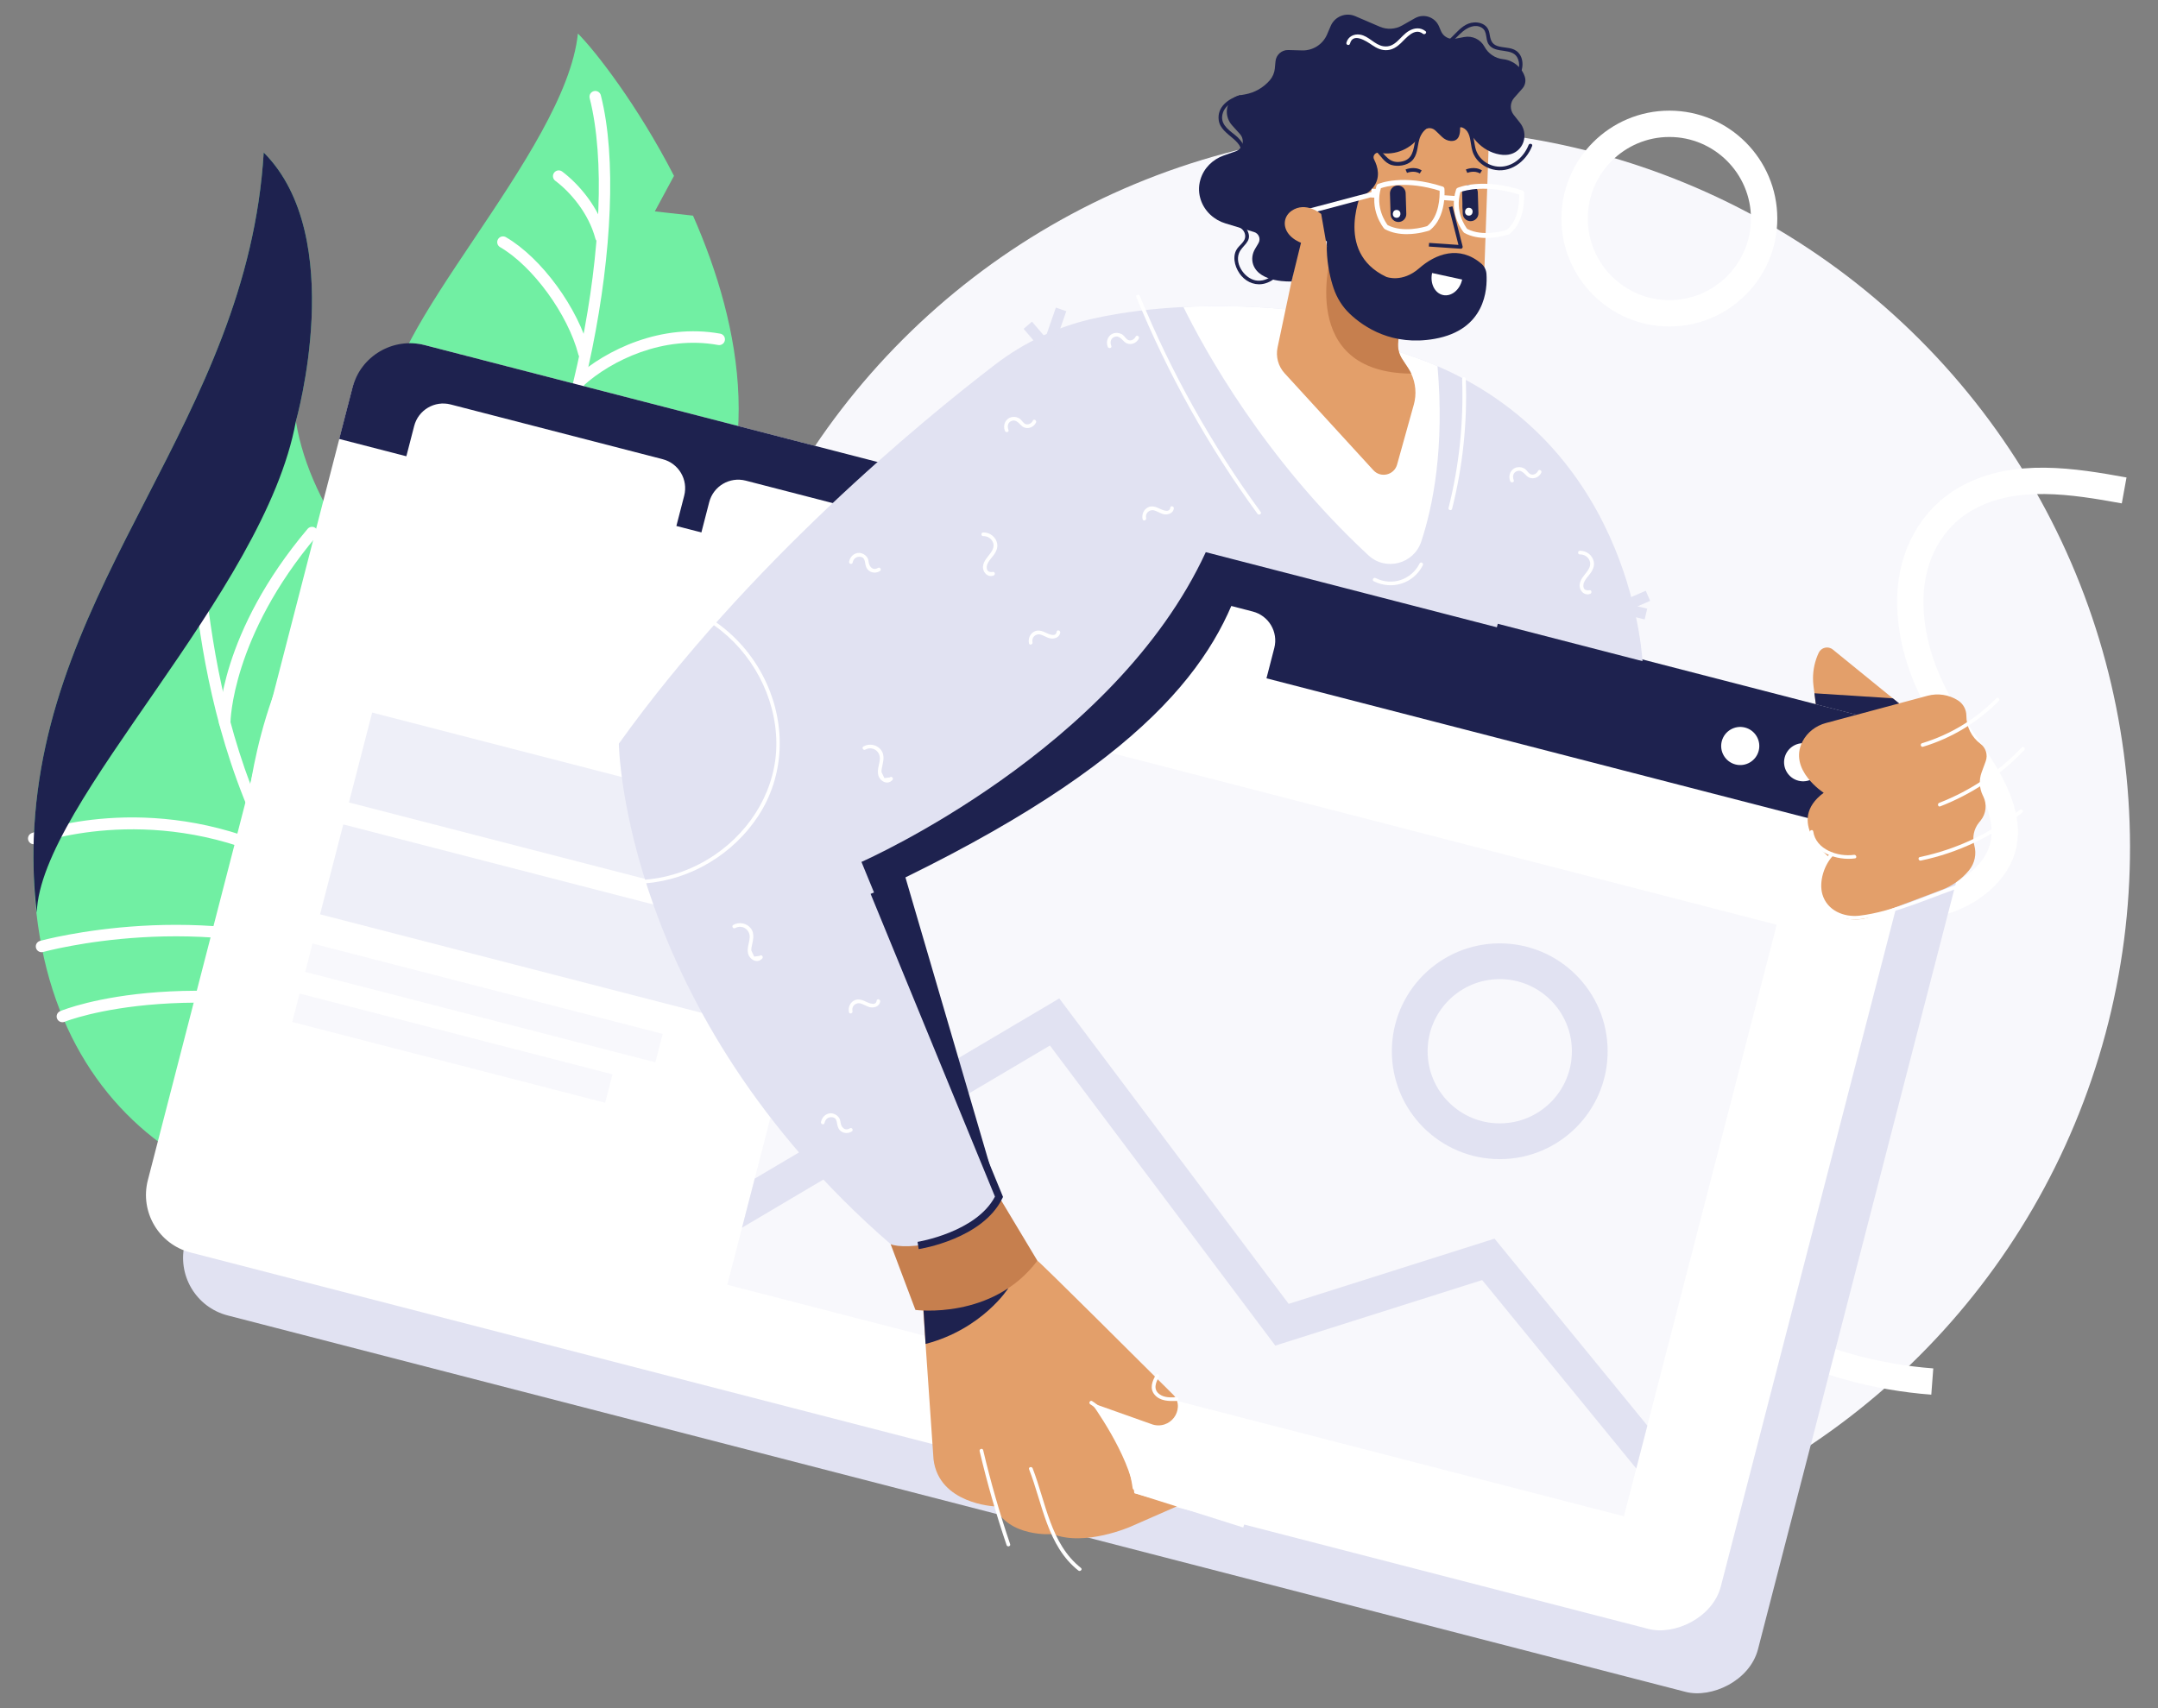 <svg xmlns="http://www.w3.org/2000/svg" xmlns:xlink="http://www.w3.org/1999/xlink" id="_&#xEB;&#xCE;&#xD3;&#xC8;_1" width="2101.69" height="1664" viewBox="0 0 2101.69 1664"><rect x="0" y="0" width="2101.69" height="1664" fill="#808080" stroke="none"/><defs><clipPath id="clippath"><rect x="768.46" y="778.51" width="901.88" height="595.1" transform="translate(307.72 -270.67) rotate(14.48)" fill="none"></rect></clipPath></defs><circle cx="1374.37" cy="825.54" r="700.06" transform="translate(-181.2 1213.62) rotate(-45)" fill="#f8f8fc"></circle><path d="m2068.73,477.71h0c-49.25-8.95-106.22-18.24-152.41,7.07-35.97,19.71-54.85,57.06-55.84,97.26-1.05,42.69,14.89,85.12,38.24,120.28,26.71,40.21,80.42,100.48,37.92,148.12-39.77,44.58-111.81,35.08-165.2,37.84-45.85,2.37-88.99,13.3-123.39,45.25-66.58,61.82-81.64,170.95-41.42,250.95,51.18,101.81,166.3,153.01,275.23,161.22" fill="none" stroke="#fff" stroke-miterlimit="10" stroke-width="25.65"></path><path d="m1718.1,212.89c0,50.89-41.4,92.29-92.29,92.29-50.89,0-92.29-41.4-92.29-92.29,0-50.89,41.4-92.29,92.29-92.29,50.89,0,92.29,41.4,92.29,92.29Z" fill="none" stroke="#fff" stroke-miterlimit="10" stroke-width="25.65"></path><path d="m420.34,1169.33c-197.07,32.8-397.14-78.38-387.46-352.59,8.91-252.29,208.05-406.37,223.95-668.19,82.56,82.56,31.32,261.82,31.32,261.82,29.63,179.48,278.53,303.09,267.26,437.35-10.22,121.71-135.08,321.61-135.08,321.61Z" fill="#71efa3"></path><path d="m487.1,1062.79c-.96,0-1.93-.25-2.82-.76-104.41-60.68-182.49-144.88-232.06-250.25-43.49-92.45-57.14-184.13-63.63-245.05-.33-3.08,1.91-5.85,4.99-6.18,3.07-.33,5.85,1.91,6.18,4.99,15.5,145.58,62.44,354.43,290.17,486.77,2.68,1.56,3.59,5,2.03,7.68-1.04,1.79-2.93,2.79-4.86,2.79Z" fill="#fff"></path><path d="m268.79,838.08c-.78,0-1.57-.16-2.32-.51-122.72-55.89-230.51-16-231.58-15.59-2.89,1.11-6.14-.35-7.25-3.24-1.11-2.9.34-6.14,3.24-7.25,4.56-1.75,113.09-42.06,240.25,15.85,2.82,1.29,4.07,4.62,2.78,7.44-.94,2.07-2.98,3.29-5.12,3.29Z" fill="#fff"></path><path d="m288.15,410.37s51.24-179.26-31.32-261.82c-15.9,261.82-215.04,415.9-223.95,668.19-.89,25.25.16,49.34,2.93,72.28,3.44-107.84,221.86-311.02,252.34-478.65Z" fill="#1e224f"></path><path d="m218.84,709.26h0c-3.1,0-5.61-2.51-5.61-5.61,0-3.52.98-87.32,86.35-188.49,2-2.37,5.54-2.67,7.91-.67,2.37,2,2.67,5.54.67,7.91-82.51,97.79-83.7,180.43-83.7,181.25,0,3.1-2.52,5.61-5.62,5.61Z" fill="#fff"></path><path d="m246.69,791.05c-.18,0-.37,0-.56-.03-3.09-.3-5.34-3.05-5.04-6.14.61-6.22,15.83-153.07,96.06-216.85,2.43-1.93,5.96-1.53,7.89.9,1.93,2.43,1.53,5.96-.9,7.89-76.48,60.8-91.73,207.67-91.87,209.15-.28,2.9-2.73,5.07-5.58,5.07Z" fill="#fff"></path><path d="m340.64,943.18c-.72,0-1.44-.14-2.15-.43-140.53-58.24-294.95-15.88-296.49-15.45-2.98.84-6.08-.9-6.93-3.88-.84-2.99.9-6.09,3.88-6.93,1.58-.44,159.75-43.83,303.84,15.88,2.87,1.19,4.23,4.47,3.04,7.34-.9,2.16-2.99,3.47-5.19,3.47Z" fill="#fff"></path><path d="m412.46,1011.86c-.54,0-1.1-.08-1.64-.25-220.66-67.31-346.64-16.84-347.89-16.33-2.86,1.19-6.15-.17-7.34-3.03-1.19-2.86.17-6.15,3.03-7.34,5.24-2.18,130.98-52.53,355.47,15.96,2.97.9,4.64,4.04,3.73,7.01-.74,2.42-2.96,3.98-5.37,3.98Z" fill="#fff"></path><path d="m379.32,404.43c-13.76-77.16,171.65-255.8,183.5-371.78,16.82,16.82,57.78,69.16,93.59,138.65l-18.66,34.61,37.18,4.14c47.48,107.81,73.51,244.26-8.82,354.77l-262.45,51.99-24.34-212.38Z" fill="#71efa3"></path><path d="m481.11,585.17c-1.09,0-2.19-.31-3.15-.97-2.57-1.74-3.23-5.24-1.48-7.8,77.82-114.4,128.09-361.55,97.8-480.81-.76-3.01,1.05-6.06,4.06-6.82,3.01-.78,6.06,1.05,6.83,4.06,30.89,121.64-20.2,373.46-99.4,489.89-1.09,1.6-2.85,2.46-4.65,2.46Z" fill="#fff"></path><path d="m568.71,349.55c-2.5,0-4.78-1.68-5.43-4.2-10.19-39.18-44.39-86.11-76.25-104.62-2.68-1.56-3.59-4.99-2.03-7.68,1.56-2.68,5-3.59,7.68-2.04,34.67,20.14,70.46,69.12,81.47,111.5.78,3-1.02,6.07-4.02,6.85-.47.12-.95.18-1.42.18Z" fill="#fff"></path><path d="m564.77,376.84c-1.54,0-3.07-.63-4.18-1.86-2.08-2.31-1.89-5.86.42-7.93,28.83-25.93,82.9-52.5,140.42-42.04,3.05.55,5.07,3.48,4.52,6.53-.55,3.05-3.48,5.07-6.53,4.52-53.5-9.72-103.96,15.11-130.9,39.34-1.07.97-2.42,1.44-3.75,1.44Z" fill="#fff"></path><path d="m585.23,236.48c-2.48,0-4.75-1.66-5.42-4.17-6.63-24.86-24.51-45.34-39.03-56.23-2.48-1.86-2.99-5.38-1.12-7.86,1.86-2.48,5.38-2.98,7.86-1.12,16.02,12.02,35.77,34.7,43.14,62.32.8,3-.98,6.08-3.98,6.87-.48.13-.97.19-1.45.19Z" fill="#fff"></path><path d="m1858.65,692.57l-47.91,28.69-33.65-16.25-6.61-3.2-.82-6.44-2.58-20.08-.91-7.11c-.31-2.47-.47-4.95-.47-7.42,0-8.58,1.89-17.1,5.55-24.91,2.47-5.27,9.25-6.82,13.76-3.15l47.69,38.78,25.95,21.09Z" fill="#e39f6a"></path><path d="m1858.65,692.57l-47.91,28.69-33.65-16.25c-2.47-3.13-5.01-6.43-7.43-9.64l-2.58-20.08,76.36,4.92,15.21,12.36Z" fill="#1e224f"></path><rect x="589.35" y="231.57" width="912.8" height="1582.23" rx="57.88" ry="57.88" transform="translate(-205.89 1779.57) rotate(-75.52)" fill="#e1e2f2"></rect><rect x="553.2" y="170.26" width="912.8" height="1582.23" rx="57.88" ry="57.88" transform="translate(-173.64 1698.59) rotate(-75.52)" fill="#fff"></rect><path d="m1833.65,702.77L413.74,336.17c-30.95-7.99-62.52,10.62-70.51,41.57l-12.86,49.82,1532,395.54,12.86-49.82c7.99-30.95-10.62-62.52-41.57-70.51Z" fill="#1e224f"></path><path d="m1812.69,776.26c-9.91-2.56-15.9-12.71-13.34-22.62,2.56-9.91,12.71-15.9,22.62-13.34s15.9,12.71,13.34,22.62c-2.56,9.91-12.71,15.9-22.62,13.34Z" fill="#fff"></path><path d="m1751.44,760.45c-9.91-2.56-15.9-12.71-13.34-22.62,2.56-9.91,12.71-15.9,22.62-13.34,9.91,2.56,15.9,12.71,13.34,22.62-2.56,9.91-12.71,15.9-22.62,13.34Z" fill="#fff"></path><path d="m1690.19,744.63c-9.91-2.56-15.9-12.71-13.34-22.62,2.56-9.91,12.71-15.9,22.62-13.34s15.9,12.71,13.34,22.62c-2.56,9.91-12.71,15.9-22.62,13.34Z" fill="#fff"></path><path d="m944.91,591.02l8.78-33.99c4.03-15.61-5.36-31.52-20.96-35.55l-206.47-53.31c-15.61-4.03-31.52,5.36-35.55,20.96l-8.78,33.99" fill="#fff"></path><path d="m657.57,516.83l8.78-33.99c4.03-15.61-5.36-31.52-20.96-35.55l-206.47-53.31c-15.61-4.03-31.52,5.36-35.55,20.96l-8.78,33.99" fill="#fff"></path><path d="m1232.26,665.21l8.78-33.99c4.03-15.61-5.36-31.52-20.96-35.55l-206.47-53.31c-15.61-4.03-31.52,5.36-35.55,20.96l-8.78,33.99" fill="#fff"></path><rect x="295.26" y="962.58" width="352.25" height="28.6" transform="translate(259.17 -86.82) rotate(14.48)" fill="#f8f8fc"></rect><rect x="283.26" y="1006.67" width="314.76" height="28.6" transform="translate(269.22 -77.74) rotate(14.48)" fill="#f8f8fc"></rect><rect x="316.68" y="851.89" width="402.36" height="90.43" transform="translate(240.71 -100.97) rotate(14.48)" fill="#eeeff8"></rect><rect x="345.6" y="736.67" width="352.25" height="90.43" transform="translate(212.03 -105.6) rotate(14.48)" fill="#eeeff8"></rect><g clip-path="url(#clippath)"><rect x="749.63" y="766.08" width="939.54" height="619.95" transform="translate(307.72 -270.67) rotate(14.48)" fill="#f8f8fc"></rect><polyline points="1613.79 1427.66 1449.52 1226.69 1248.54 1290.37 1027.08 995.47 705.98 1185.47" fill="none" stroke="#e1e2f2" stroke-miterlimit="10" stroke-width="34.83"></polyline><circle cx="1460.62" cy="1023.98" r="87.67" fill="none" stroke="#e1e2f2" stroke-miterlimit="10" stroke-width="34.83"></circle></g><path d="m1778.26,704.27l98.99-26.56c10.05-2.7,20.77-1.07,29.57,4.5h0c5.12,3.24,8.23,8.88,8.23,14.94h0c0,10.8,5.11,20.96,13.78,27.4h0c5.26,3.91,7.32,10.82,5.06,16.97l-3.95,10.72c-2.72,7.38-2.31,15.54,1.14,22.61l.53,1.08c3.72,7.64,2.68,16.75-2.68,23.35l-1.59,1.96c-5.02,6.19-6.73,14.44-4.57,22.11h0c2.38,8.5.46,17.62-5.15,24.44h0c-7.04,8.55-16.19,15.1-26.55,19l-69.58,26.24c-12.05,4.54-25.72,3.21-36.25-4.21-.39-.27-.77-.55-1.15-.84-10.48-8-14.37-22.02-10.11-34.5l6.57-19.28s-42.03-34.16-4.43-61.98c0,0-34.81-22.33-20.65-49.95,4.6-8.98,13.04-15.39,22.79-18.01Z" fill="#e39f6a"></path><path d="m1872.85,727.38c27.98-8.48,53.31-23.79,73.81-44.64,1.62-1.64-.91-4.18-2.53-2.53-20.08,20.42-44.82,35.41-72.23,43.72-2.2.67-1.26,4.12.95,3.45h0Z" fill="#fff"></path><path d="m1889.57,785.47c31.04-12.05,58.97-30.7,81.91-54.85,1.59-1.67-.94-4.2-2.53-2.53-22.5,23.68-49.88,42.1-80.33,53.93-2.12.82-1.2,4.29.95,3.45h0Z" fill="#fff"></path><path d="m1870.71,838.27c36.23-7.57,70.05-23.66,98.87-46.88,1.79-1.45-.75-3.96-2.53-2.53-28.33,22.82-61.69,38.52-97.29,45.96-2.25.47-1.3,3.92.95,3.45h0Z" fill="#fff"></path><path d="m1762.49,810.8c2.76,19.81,26.86,27.79,44.09,25.32,2.27-.33,1.31-3.78-.95-3.45-15.53,2.23-37.22-5.08-39.69-22.82-.32-2.27-3.77-1.3-3.45.95h0Z" fill="#fff"></path><path d="m1782.84,830.81c-8.55,8.63-14.23,24.36-12.54,36.46,2.18,15.56,13.52,25.18,28.58,27.77,8.02,1.38,15.35.14,23.22-1.58,9.97-2.17,19.79-4.97,29.49-8.12,18.29-5.95,36.07-13.31,54.19-19.74,2.16-.77,1.23-4.22-.95-3.45-30.45,10.81-61.29,25.83-93.68,29.75-15.46,1.87-31.73-5.05-36.3-20.74-3.56-12.22,1.66-28.87,10.54-37.82,1.62-1.64-.91-4.17-2.53-2.53h0Z" fill="#fff"></path><path d="m1174.31,537.84l39.39,10.17c-23.11,86.36-83.84,185.1-331.89,306.63l91.13,311.11-198.1-307.15,67.92-187.12,331.55-133.64Z" fill="#1e224f"></path><path d="m1010.31,1228c2.16.84,107.88,106.21,132.24,130.5,3.16,3.15,4.83,7.5,4.59,11.96h0c-.41,7.78-5.55,14.52-12.94,16.99h0c-4.32,1.44-9.02,1.28-13.23-.45l-58.24-20.69s37.02,50.48,42.04,88.09l42.97,12.18-46.48,20.4s-44.56,19.7-75.85,7.33c0,0-43.06,3.72-56.85-27.03,0,0-54.22-2.39-59.4-45.84l-10.22-148.33,111.37-45.1Z" fill="#e39f6a"></path><path d="m982.04,1254.74s-25.17,39.81-80.62,54.35l-2.48-40.88,83.1-13.47Z" fill="#1e224f"></path><path d="m867.37,1211.83l24.18,64.13s75.28,10.03,118.76-47.96l-37.37-62.26-86.8,40.95-18.76,5.14Z" fill="#c67f4e"></path><path d="m1599.88,647.71l-425.57-109.87c-88.78,192.27-331.5,300.02-335.28,301.69-.04.01-.05.02-.05.02l133.96,326.19c-26.37,47.91-93.36,52.04-105.57,46.09-261.48-226.86-264.67-487.45-264.67-487.45,125.95-175.85,295.47-314.86,366.4-369.23,28.35-21.73,61.03-37.17,95.9-44.89,29.84-6.61,60.15-9.85,87.51-11.21,57.19-2.86,101.45,2.49,101.45,2.49l106.71,40.74c13.89,4.22,26.99,9.06,39.3,14.39,193.39,83.52,199.89,291.03,199.89,291.03Z" fill="#e1e2f2"></path><path d="m1332.77,540.97c-101.39-93.96-159.8-200.46-180.24-241.93,57.19-2.86,101.45,2.49,101.45,2.49l106.72,40.75c13.89,4.23,26.98,9.06,39.3,14.39,6.93,79.54-4.36,136.14-15.84,170.87-7.21,21.8-34.54,29.03-51.38,13.42Z" fill="#fff"></path><path d="m1106.63,289.25c30.67,74.89,70.31,145.87,118.06,211.22,1.35,1.84,4.45.06,3.09-1.81-47.55-65.07-87.15-135.78-117.7-210.36-.86-2.1-4.33-1.18-3.45.95h0Z" fill="#fff"></path><path d="m1423.96,369.09c1.58,42.31-2.86,84.56-13.21,125.62-.56,2.23,2.89,3.19,3.45.95,10.42-41.35,14.93-83.95,13.34-126.57-.09-2.3-3.67-2.31-3.58,0h0Z" fill="#fff"></path><path d="m695.52,609.17c36.68,25.71,60.23,69.44,60.58,114.36.34,44.06-23.79,84.49-59.76,109.03-20.06,13.69-43.35,22.31-67.6,24.24-2.28.18-2.3,3.76,0,3.58,44.14-3.5,85.43-28.53,109.68-65.5,25.45-38.8,27.15-87.33,8.18-129.22-10.79-23.84-27.85-44.56-49.28-59.57-1.89-1.32-3.68,1.78-1.81,3.09h0Z" fill="#fff"></path><path d="m954.07,1413.5c7.29,30.91,16.04,61.44,26.25,91.52.74,2.17,4.19,1.24,3.45-.95-10.2-30.07-18.96-60.61-26.25-91.52-.53-2.24-3.98-1.29-3.45.95h0Z" fill="#fff"></path><path d="m1002.24,1431.16c13.17,33.85,17.67,74.61,47.98,98.64,1.79,1.42,4.34-1.1,2.53-2.53-29.79-23.62-34.11-63.77-47.06-97.06-.83-2.12-4.29-1.2-3.45.95h0Z" fill="#fff"></path><path d="m1125.65,1339.27c-3.52,6.15-6.31,13.29-1.08,19.36,5.35,6.21,13.92,6.27,21.45,5.95,2.29-.1,2.31-3.68,0-3.58-5.68.24-12.01.6-16.82-2.96-6.29-4.66-3.71-11.29-.46-16.96,1.15-2-1.94-3.81-3.09-1.81h0Z" fill="#fff"></path><path d="m1061.83,1367.86c12.67,7.82,21.37,22.94,27.7,36.04,6.98,14.44,11.31,29.96,13.61,45.8.33,2.27,3.78,1.31,3.45-.95-2.43-16.77-7.2-33.13-14.79-48.32-6.53-13.08-15.45-27.81-28.16-35.66-1.97-1.21-3.77,1.88-1.81,3.09h0Z" fill="#fff"></path><path d="m894.72,1216.72l-1.11-7.07c.58-.09,57.07-9.32,75.39-44.07l-121.11-294.9,6.62-2.72,122.34,297.9-.7,1.44c-19.15,39.28-78.9,49.02-81.43,49.42Z" fill="#1e224f"></path><rect x="1557.69" y="530.8" width="7.16" height="213.89" transform="translate(553.48 1990.02) rotate(-75.52)" fill="#1e224f"></rect><polygon points="1022.25 349.84 996.9 320.3 1005.04 313.3 1018.23 328.67 1028.32 299.61 1038.46 303.13 1022.25 349.84" fill="#e1e2f2"></polygon><polygon points="1601.75 603.32 1560.88 593.67 1602.8 575.42 1607.09 585.26 1594.74 590.64 1604.22 592.87 1601.75 603.32" fill="#e1e2f2"></polygon><path d="m1337.9,566.16c17.77,8.89,38.78,2.24,47.81-15.56,1.04-2.05-2.05-3.86-3.09-1.81-8.11,15.98-26.79,22.34-42.92,14.27-2.05-1.03-3.87,2.06-1.81,3.09h0Z" fill="#fff"></path><path d="m982.16,418.76c-1.4-3.44-.74-7.64,3.52-8.93,3.12-.94,5.52,1.16,7.51,3.19,1.71,1.74,3.01,3.2,5.52,3.72,4.23.88,8.42-1.33,10.25-5.17.99-2.07-2.1-3.89-3.09-1.81-1.16,2.43-3.98,4.27-6.79,3.42-2.37-.72-3.58-3.35-5.36-4.85-2.28-1.91-5.33-2.65-8.23-2.08-6.22,1.22-9.08,7.82-6.77,13.46.86,2.1,4.32,1.18,3.45-.95h0Z" fill="#fff"></path><path d="m1082.3,336.93c-1.4-3.44-.74-7.64,3.52-8.93,3.12-.94,5.52,1.16,7.51,3.19,1.71,1.74,3.01,3.2,5.52,3.72,4.23.88,8.42-1.33,10.25-5.17.99-2.07-2.1-3.89-3.09-1.81-1.16,2.43-3.98,4.27-6.79,3.42-2.37-.72-3.58-3.35-5.36-4.85-2.28-1.91-5.33-2.65-8.23-2.08-6.22,1.22-9.08,7.82-6.77,13.46.86,2.1,4.32,1.18,3.45-.95h0Z" fill="#fff"></path><path d="m1474.23,467.69c-1.4-3.44-.74-7.64,3.52-8.93,3.12-.94,5.52,1.16,7.51,3.19,1.71,1.74,3.02,3.2,5.52,3.72,4.23.88,8.42-1.33,10.25-5.17.99-2.07-2.1-3.89-3.09-1.81-1.16,2.43-3.98,4.27-6.79,3.42-2.37-.72-3.58-3.35-5.36-4.85-2.28-1.91-5.33-2.65-8.23-2.08-6.22,1.22-9.08,7.82-6.77,13.46.86,2.1,4.32,1.18,3.45-.95h0Z" fill="#fff"></path><path d="m830.39,548.01c.76-3.97,3.81-6.18,7.78-5.61,4.23.61,4.07,4.88,4.76,7.75.56,2.34,1.33,4.2,3.29,5.71,3.21,2.46,7.37,2.46,10.73.39,1.96-1.21.16-4.3-1.81-3.09-4.05,2.49-7.52.21-8.77-3.96-.58-1.95-.43-3.87-1.47-5.7-1.24-2.16-3.4-3.85-5.78-4.55-5.82-1.73-11.1,2.48-12.18,8.11-.43,2.25,3.02,3.21,3.45.95h0Z" fill="#fff"></path><path d="m803.01,1093.88c.76-3.97,3.81-6.18,7.78-5.61,4.23.61,4.07,4.88,4.76,7.75.56,2.34,1.33,4.2,3.29,5.71,3.21,2.46,7.37,2.46,10.73.39,1.96-1.21.16-4.3-1.81-3.09-4.05,2.49-7.52.22-8.77-3.96-.58-1.95-.43-3.87-1.47-5.7-1.24-2.16-3.4-3.85-5.78-4.56-5.82-1.73-11.1,2.48-12.18,8.11-.43,2.25,3.02,3.21,3.45.95h0Z" fill="#fff"></path><path d="m957.55,522.22c3.66-.09,7.04,1.64,8.92,4.87,2.56,4.39.54,8.57-2.17,12.17-2.79,3.71-6.27,7.24-6.91,12.06-.77,5.76,4.37,11.58,10.27,9.28,2.12-.82,1.2-4.29-.95-3.45-4.63.49-6.46-1.75-5.49-6.7.6-1.68,1.42-3.23,2.48-4.65,1.45-2.11,3.32-3.92,4.73-6.07,1.91-2.92,3.24-6.04,2.81-9.59-.83-6.82-7.02-11.65-13.68-11.5-2.3.05-2.31,3.63,0,3.58h0Z" fill="#fff"></path><path d="m1538.63,540.05c3.66-.09,7.04,1.64,8.92,4.87,2.56,4.39.54,8.57-2.17,12.17-2.79,3.71-6.27,7.24-6.91,12.06-.77,5.76,4.37,11.58,10.27,9.28,2.12-.82,1.2-4.29-.95-3.45-4.63.49-6.46-1.75-5.49-6.7.6-1.68,1.42-3.23,2.48-4.65,1.45-2.11,3.32-3.92,4.73-6.07,1.91-2.92,3.24-6.04,2.81-9.59-.83-6.82-7.02-11.65-13.68-11.5-2.3.05-2.31,3.63,0,3.58h0Z" fill="#fff"></path><path d="m842.76,730.16c6.64-3.68,14.33,1.27,14.14,8.72-.14,5.27-2.78,10.3-1.65,15.65,1.32,6.24,8.95,10.75,13.88,5.24,1.53-1.71-.99-4.25-2.53-2.53-1.77.23-3.54.46-5.31.69l-2.73-5.76c-.32-1.61.27-3.71.55-5.27.43-2.36,1.07-4.68,1.27-7.08.29-3.46-.31-6.83-2.54-9.59-4.08-5.06-11.33-6.26-16.9-3.17-2.02,1.12-.21,4.21,1.81,3.09h0Z" fill="#fff"></path><path d="m715.99,904.01c6.64-3.68,14.33,1.27,14.14,8.72-.14,5.27-2.78,10.3-1.65,15.65,1.32,6.24,8.95,10.75,13.88,5.24,1.53-1.71-.99-4.25-2.53-2.53-1.77.23-3.54.46-5.31.69-.91-1.92-1.82-3.84-2.73-5.76-.32-1.61.27-3.71.55-5.27.43-2.36,1.07-4.68,1.27-7.08.29-3.46-.31-6.83-2.54-9.59-4.08-5.06-11.33-6.26-16.9-3.17-2.02,1.12-.21,4.21,1.81,3.09h0Z" fill="#fff"></path><path d="m1116.22,504.69c-.69-3.36.98-6.39,4.23-7.43,2.74-.87,4.91.31,7.4,1.46,2.27,1.05,4.45,2.23,7,2.35,3.82.18,7.75-1.67,8.37-5.71.34-2.25-3.1-3.22-3.45-.95-1,6.54-9.81,1.13-12.78-.02-2.64-1.02-5.4-1.61-8.15-.55-4.79,1.85-7.06,6.96-6.07,11.81.46,2.25,3.91,1.3,3.45-.95h0Z" fill="#fff"></path><path d="m1005.56,625.62c-.69-3.36.98-6.39,4.23-7.43,2.74-.87,4.91.31,7.4,1.46,2.27,1.05,4.45,2.23,7,2.35,3.82.18,7.75-1.67,8.37-5.71.34-2.25-3.1-3.22-3.45-.95-1,6.54-9.81,1.13-12.78-.02-2.64-1.02-5.4-1.61-8.15-.55-4.79,1.85-7.06,6.96-6.07,11.81.46,2.25,3.91,1.3,3.45-.95h0Z" fill="#fff"></path><path d="m830.24,984.93c-.69-3.36.98-6.39,4.23-7.43,2.74-.87,4.91.31,7.4,1.46,2.27,1.05,4.45,2.23,7,2.35,3.82.18,7.75-1.67,8.37-5.71.34-2.25-3.1-3.22-3.45-.95-1,6.54-9.81,1.13-12.78-.02-2.64-1.02-5.4-1.61-8.15-.55-4.79,1.85-7.06,6.96-6.07,11.81.46,2.25,3.91,1.3,3.45-.95h0Z" fill="#fff"></path><rect x="1156.54" y="1413.86" width="3.58" height="111.18" transform="translate(-591.9 2131.04) rotate(-72.46)" fill="#fff"></rect><path d="m1201.26,205.04c-13.82-3.16-20.36-17.7-13.4-30.13,1.13-2.01-1.96-3.82-3.09-1.81-8.04,14.36-.59,31.7,15.54,35.38,2.24.51,3.2-2.94.95-3.45h0Z" fill="#fff"></path><path d="m1376.89,394.23l-16.26,58.29c-2.86,10.26-15.89,13.38-23.08,5.52l-86.45-94.44c-6.22-6.79-8.77-16.17-6.87-25.18l24.47-116.05,54.74,42.56,41.98,32.64-3.77,35.75c-.61,5.79.8,11.63,4,16.51l5.7,8.69c1.15,1.75,2.16,3.55,3.03,5.41,4.4,9.41,5.35,20.16,2.52,30.3Z" fill="#e39f6a"></path><polygon points="1297.04 237.1 1263.1 222.9 1265.19 193.41 1295.37 186.99 1306.31 190.7 1297.04 237.1" fill="#1e224f"></polygon><path d="m1450.12,133.62l-5.26,151.58h-122.62l-29.95-109.49,39.17-63.11s61.64-10.27,62.95-10.27,55.71,31.28,55.71,31.28Z" fill="#e39f6a"></path><path d="m1241.56,66.67l.66-6.95c.61-6.35,6.03-11.15,12.41-10.98l13.53.37c10.53.29,20.16-5.89,24.3-15.58l3.5-8.2c3.96-9.27,14.69-13.57,23.95-9.58l23.84,10.25c7.06,3.04,15.13,2.59,21.81-1.2l12.45-7.06c8.64-4.9,19.63-1.15,23.47,8.01l1.91,4.54c2.27,5.41,8.01,8.5,13.78,7.42l8.87-1.66c7.92-1.48,15.89,2.32,19.7,9.42h0c3.66,6.8,10.45,11.36,18.14,12.18h0c9.75,1.04,18,7.67,21.1,16.97h0c1.34,4.03.44,8.47-2.37,11.65l-7.97,9.04c-4.13,4.69-4.31,11.66-.43,16.56l6.16,7.77c6.66,8.41,5.55,20.87-2.95,27.4-4.46,3.43-10.91,5.22-20.23,2.69-8.38-2.27-15.72-7.36-21.15-14.13l-10.53-13.13s-3.5-1.75-3.5,2.55c0,3.66-.1,12.95-9.21,12.27-3.12-.23-6.03-1.68-8.28-3.84l-6.61-6.35c-3.91-3.76-10.33-2.79-12.95,1.97h0c-7.69,13.94-23.03,22.04-38.84,20.14-1.03-.12-2.09-.28-3.18-.46-3.63-.6-6.44,3.2-4.75,6.47,7.51,14.53,11.27,42.16-63.08,48.29l-17.28,70.62s-31,1.7-37.33-16.37c-1.76-5.03-.96-10.6,1.74-15.19l3.38-5.73c2.44-4.13.36-9.45-4.23-10.83l-27.8-8.37c-11.2-3.37-20.36-11.76-24.1-22.84-1.95-5.79-2.61-12.62-.31-20.2,3.3-10.87,11.87-19.35,22.59-23.12l11.63-4.09c4.16-1.46,6.94-5.39,6.94-9.79h0c0-2.57-.95-5.04-2.67-6.95l-7.73-8.57c-3.56-3.95-5.4-9.14-5.12-14.45h0c.39-7.45,5.88-13.64,13.23-14.93l4.31-.75c9.48-1.65,18.1-6.55,24.36-13.86h0c2.76-3.22,4.45-7.21,4.85-11.42Z" fill="#1e224f"></path><path d="m1374.37,363.93c-111.39-.91-78.08-114.97-78.08-114.97,0,0,11.37,6.3,27.14,15.97l41.98,32.64-3.77,35.75c-.61,5.79.8,11.63,4,16.51l5.7,8.69c1.15,1.75,2.16,3.55,3.03,5.41Z" fill="#c67f4e"></path><path d="m1327.41,184.02s-29.43,61,22.67,85.66c0,0,15.5,6.2,32.13-8.42,15.62-13.73,38.9-22.97,60.57-4.34,2.9,2.49,4.64,6.09,4.9,9.9,1.03,15.09-1.17,54.52-50.59,63.25-41.06,7.25-68.68-11.29-82.49-24.39-7.26-6.89-12.62-15.5-15.81-24.99-5.99-17.86-12.75-51.72,3.25-89.49l25.36-7.18Z" fill="#1e224f"></path><path d="m1422.74,242.29s-.08,0-.12,0l-31.06-2.13.24-3.57,28.59,1.96-9.33-36.69,3.47-.88,9.94,39.09c.14.56,0,1.15-.36,1.59-.34.41-.85.64-1.37.64Z" fill="#1e224f"></path><path d="m1432.1,201.42c0,3.66-1.7,6.62-3.79,6.62s-3.79-2.96-3.79-6.62,1.7-6.62,3.79-6.62,3.79,2.96,3.79,6.62Z" fill="#1e224f"></path><ellipse cx="1363.03" cy="200.24" rx="3.79" ry="6.62" fill="#1e224f"></ellipse><rect x="1264.31" y="195.68" width="77.79" height="4.77" transform="translate(-7.23 340.71) rotate(-14.85)" fill="#fff"></rect><path d="m1286.72,208.44s-15.03-12.75-28.91-3.04c-13.88,9.71-7.24,35.61,34.48,35.1l-5.56-32.06Z" fill="#e39f6a"></path><path d="m1441.41,169.02c-5.52-3.5-12.32-.65-12.39-.62l-1.43-3.28c.35-.15,8.59-3.65,15.73.88l-1.92,3.02Z" fill="#1e224f"></path><path d="m1382.69,169.02c-5.53-3.5-12.32-.65-12.39-.62l-1.43-3.28c.35-.15,8.58-3.65,15.73.88l-1.92,3.02Z" fill="#1e224f"></path><path d="m1394.72,265.92c-2.2,10.1,2.58,19.71,10.66,21.47,8.08,1.76,16.42-5,18.62-15.1l-29.28-6.37Z" fill="#fff"></path><path d="m1416.92,128.51c.23-2.4,3.39-4.6,5.67-4.55,2.49.05,4.97,2.07,6.33,4,1.84,2.62,2.58,5.88,3.13,8.98.81,4.56,1.18,9.17,3.17,13.42,3.43,7.32,10.48,12.53,18.2,14.58,17.01,4.52,32.7-7.37,38.73-22.73.84-2.14-2.62-3.07-3.45-.95-4.24,10.79-13.91,20.1-25.91,21.04-11.84.93-23.32-6.77-25.97-18.45-1.78-7.82-1.69-19.4-10.81-22.8-5.75-2.15-12.08,1.36-12.67,7.48-.22,2.29,3.36,2.28,3.58,0h0Z" fill="#1e224f"></path><path d="m1314.75,42.57c2.93-11.35,16.14-2.34,21.54,1.33,4.52,3.07,9.24,5.38,14.84,4.93,5.24-.42,9.43-3.22,13.13-6.75,5.14-4.9,13.43-15.55,21.51-9.2,1.79,1.41,4.34-1.11,2.53-2.53-4.91-3.86-10.79-3.33-16.1-.26-8.62,4.98-13.16,16.76-24.83,14.98-8.67-1.33-14.08-9.93-22.81-11.35-5.93-.96-11.73,1.91-13.27,7.89-.58,2.23,2.88,3.18,3.45.95h0Z" fill="#fff"></path><path d="m1207.01,92.81c-10.86,3.62-21.77,11.3-20.1,24.21,2.1,16.23,29.3,19.44,20.27,38.34-.99,2.07,2.1,3.89,3.09,1.81,5-10.46.97-19.12-7.77-25.92-7.04-5.48-14.9-11.22-11.47-21.46,2.49-7.43,10.01-11.21,16.93-13.51,2.17-.72,1.24-4.18-.95-3.45h0Z" fill="#1e224f"></path><path d="m1195.47,217.46c6.37,1.45,16.24,3.66,17.18,11.61.79,6.7-6.29,9.59-8.88,14.98-3.85,8.01-.21,18.39,5.28,24.7,5.86,6.73,14.68,9.87,23.35,7.25,11.11-3.36,17.77-13.65,23.55-22.96,1.22-1.96-1.88-3.76-3.09-1.81-6.2,9.98-14.61,23-28.11,22.15-11.59-.73-22.47-15.58-18.07-26.82,2.99-7.64,12.63-10.82,8.86-20.49-3.09-7.92-11.6-10.35-19.13-12.06-2.24-.51-3.2,2.94-.95,3.45h0Z" fill="#1e224f"></path><path d="m1398.58,48.61c11.59-1.41,17.61-10.84,25.91-17.83,4.96-4.17,12.26-7.57,18.5-3.85,5.96,3.56,3.37,11.06,6.77,16.19,6.76,10.19,24.19,2.2,28.71,14.6,5.53,15.17-12.42,24.07-23.47,28.65-2.1.87-1.18,4.33.95,3.45,11.43-4.74,25.15-11.03,26.69-24.95.53-4.85-.54-10.04-3.98-13.67-4.86-5.13-12.1-4.4-18.42-5.85-6.37-1.46-8.32-4.83-9.32-10.98-.47-2.88-.97-5.49-2.85-7.8-2.97-3.63-7.86-4.99-12.4-4.72-16.02.93-21.53,21.27-37.1,23.17-2.26.28-2.29,3.86,0,3.58h0Z" fill="#1e224f"></path><path d="m1339.57,146.79c5.31,4.81,8.53,11.91,15.89,13.98,5.98,1.69,14.54.48,19.22-3.79,5.98-5.45,5.56-13.83,7.55-21.02,2.72-9.82,11.46-15.75,21.62-14.42,2.28.3,2.26-3.28,0-3.58-12.63-1.65-22.95,6.89-25.5,18.96-1.98,9.36-2.43,18.77-14.07,20.61-11.56,1.82-14.95-6.72-22.18-13.27-1.7-1.54-4.24.98-2.53,2.53h0Z" fill="#1e224f"></path><path d="m1362.46,180.77c3.6.53,6.41,3.58,6.53,7.34l.61,20.24c.13,4.22-3.19,7.75-7.42,7.88-4.22.12-7.75-3.19-7.88-7.42l-.61-20.24c-.13-4.22,3.19-7.75,7.42-7.88.46-.01.91.01,1.35.08Z" fill="#1e224f"></path><path d="m1432.72,179.99c3.6.53,6.41,3.58,6.53,7.34l.61,20.24c.13,4.22-3.19,7.75-7.42,7.88-4.22.12-7.75-3.19-7.88-7.42l-.61-20.24c-.13-4.22,3.19-7.75,7.42-7.88.46-.01.91.01,1.35.08Z" fill="#1e224f"></path><path d="m1431.06,202.43c-4.88-.72-6,6.85-1.11,7.57,4.88.72,6-6.85,1.11-7.57h0Z" fill="#fff"></path><path d="m1360.74,204.54c-4.88-.72-6,6.85-1.11,7.57s6-6.85,1.11-7.57h0Z" fill="#fff"></path><path d="m1370.07,228.07c-6.93,0-14.55-1.17-21.34-4.85-.26-.14-.49-.33-.68-.56-.62-.73-15.13-18.23-7.4-41.91.21-.65.69-1.17,1.31-1.45.97-.42,24.15-10.24,63.13,2.43.91.3,1.56,1.11,1.64,2.06.1,1.12,2.24,27.7-14.17,40.44-.21.16-.44.29-.69.37-.63.22-10.25,3.46-21.8,3.46Zm-18.64-8.82c15.11,7.88,35.54,1.91,38.52.97,11.96-9.62,12.28-28.84,12.1-34.43-32-10-52.6-4.09-57.2-2.47-5.6,18.89,4.77,33.57,6.58,35.94Z" fill="#fff"></path><path d="m1447.56,231.78c-6.93,0-14.55-1.17-21.34-4.85-.26-.14-.49-.33-.68-.56-.62-.73-15.12-18.23-7.4-41.91.21-.65.69-1.17,1.31-1.45.97-.42,24.15-10.24,63.13,2.43.91.3,1.56,1.11,1.64,2.06.1,1.12,2.24,27.7-14.17,40.44-.21.16-.44.29-.69.37-.63.22-10.25,3.46-21.8,3.46Zm-18.65-8.82c15.11,7.88,35.54,1.91,38.52.97,11.96-9.62,12.28-28.84,12.1-34.43-31.88-9.96-52.59-4.07-57.21-2.47-5.63,18.97,4.76,33.57,6.58,35.93Z" fill="#fff"></path><rect x="1409.4" y="186.45" width="4.77" height="13.02" transform="translate(1120.48 1587.77) rotate(-85.99)" fill="#fff"></rect><rect x="1333.8" y="185.87" width="8.5" height="4.77" transform="translate(1065.57 1511.73) rotate(-86.38)" fill="#fff"></rect></svg>